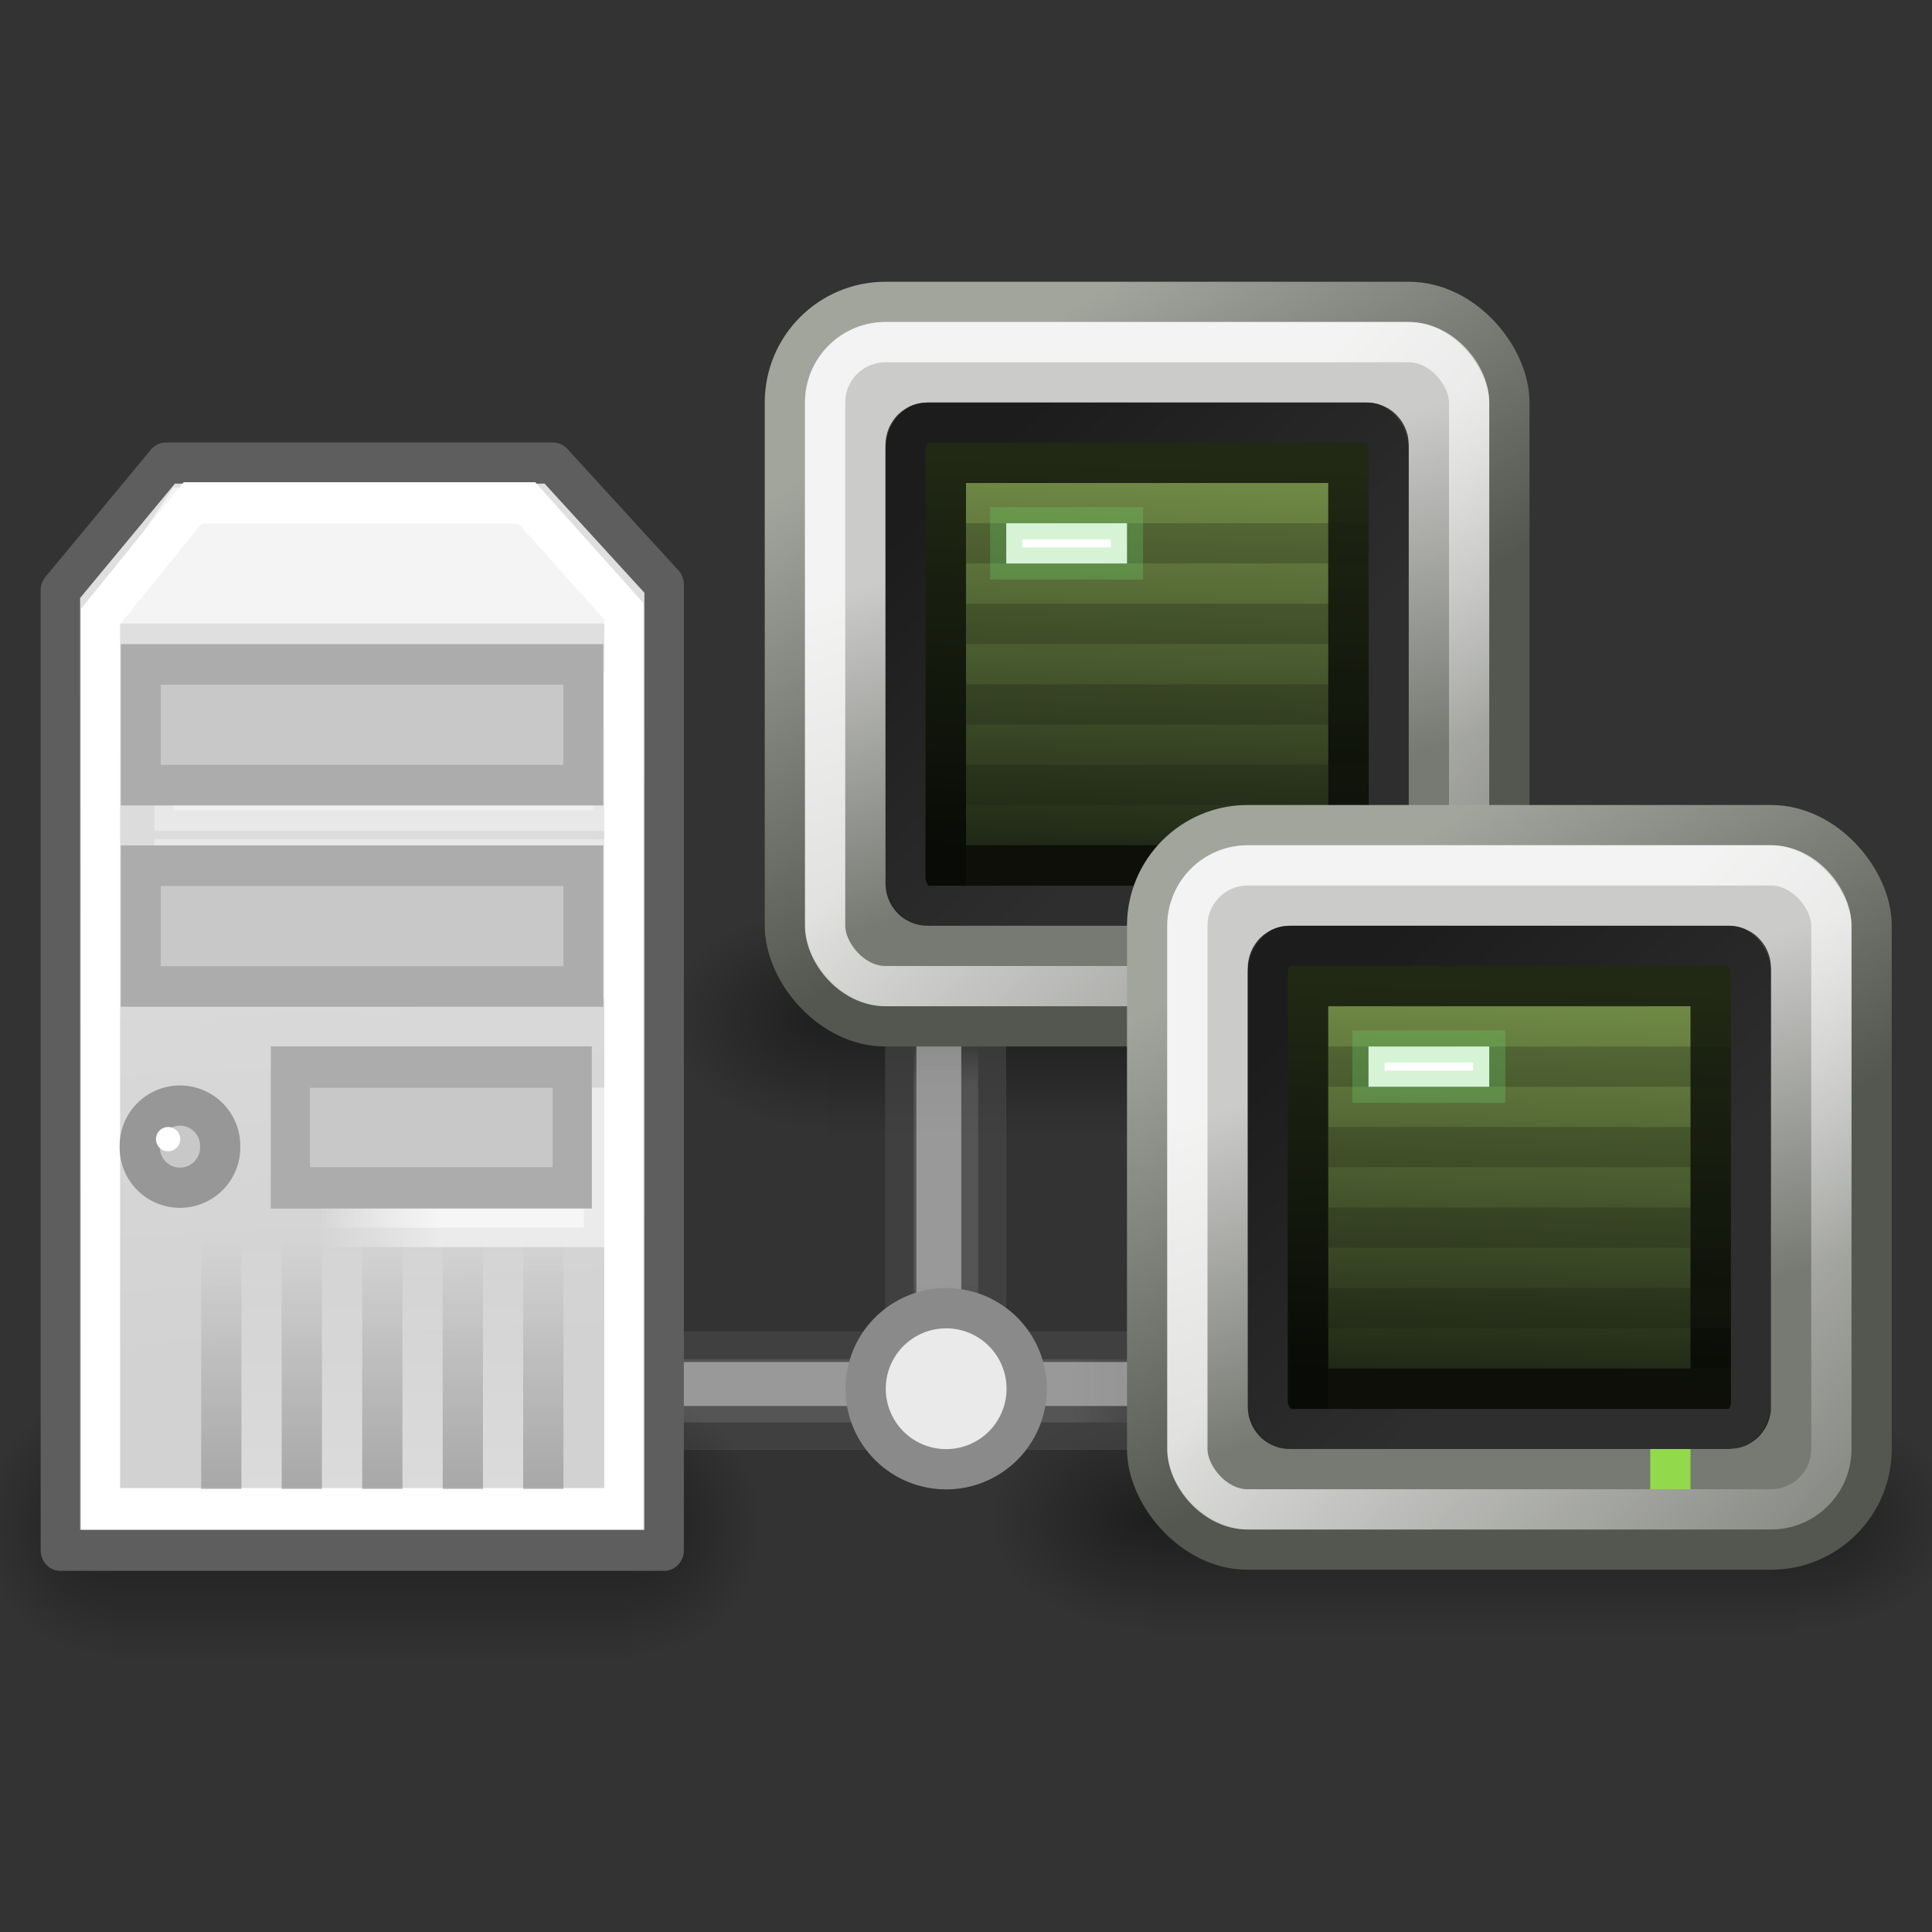 <?xml version="1.0" encoding="UTF-8" standalone="no"?>
<!-- Created with Inkscape (http://www.inkscape.org/) -->

<svg
   xmlns:dc="http://purl.org/dc/elements/1.1/"
   xmlns:cc="http://creativecommons.org/ns#"
   xmlns:rdf="http://www.w3.org/1999/02/22-rdf-syntax-ns#"
   xmlns:svg="http://www.w3.org/2000/svg"
   xmlns="http://www.w3.org/2000/svg"
   xmlns:xlink="http://www.w3.org/1999/xlink"
   xmlns:sodipodi="http://sodipodi.sourceforge.net/DTD/sodipodi-0.dtd"
   xmlns:inkscape="http://www.inkscape.org/namespaces/inkscape"
   sodipodi:docname="IUCV-Terminal-Server.svg"
   inkscape:version="0.48.1 r9760"
   sodipodi:version="0.32"
   id="svg1288"
   height="48px"
   width="48px"
   inkscape:output_extension="org.inkscape.output.svg.inkscape"
   version="1.1">
  <rect width="100%" height="100%" fill="#333333" stroke="none"/>
  <defs
     id="defs3">
    <inkscape:perspective
       sodipodi:type="inkscape:persp3d"
       inkscape:vp_x="0 : 24 : 1"
       inkscape:vp_y="0 : 1000 : 0"
       inkscape:vp_z="48 : 24 : 1"
       inkscape:persp3d-origin="24 : 16 : 1"
       id="perspective230" />
    <radialGradient
       inkscape:collect="always"
       xlink:href="#linearGradient5060"
       id="radialGradient6719"
       gradientUnits="userSpaceOnUse"
       gradientTransform="matrix(-2.774,0,0,1.97,112.762,-872.885)"
       cx="605.714"
       cy="486.648"
       fx="605.714"
       fy="486.648"
       r="117.143" />
    <linearGradient
       inkscape:collect="always"
       id="linearGradient5060">
      <stop
         style="stop-color:black;stop-opacity:1;"
         offset="0"
         id="stop5062" />
      <stop
         style="stop-color:black;stop-opacity:0;"
         offset="1"
         id="stop5064" />
    </linearGradient>
    <radialGradient
       inkscape:collect="always"
       xlink:href="#linearGradient5060"
       id="radialGradient6717"
       gradientUnits="userSpaceOnUse"
       gradientTransform="matrix(2.774,0,0,1.97,-1891.633,-872.885)"
       cx="605.714"
       cy="486.648"
       fx="605.714"
       fy="486.648"
       r="117.143" />
    <linearGradient
       id="linearGradient5048">
      <stop
         style="stop-color:black;stop-opacity:0;"
         offset="0"
         id="stop5050" />
      <stop
         id="stop5056"
         offset="0.5"
         style="stop-color:black;stop-opacity:1;" />
      <stop
         style="stop-color:black;stop-opacity:0;"
         offset="1"
         id="stop5052" />
    </linearGradient>
    <linearGradient
       inkscape:collect="always"
       xlink:href="#linearGradient5048"
       id="linearGradient6715"
       gradientUnits="userSpaceOnUse"
       gradientTransform="matrix(2.774,0,0,1.97,-1892.179,-872.885)"
       x1="302.857"
       y1="366.648"
       x2="302.857"
       y2="609.505" />
    <linearGradient
       id="linearGradient6457"
       inkscape:collect="always">
      <stop
         id="stop6459"
         offset="0"
         style="stop-color:#ffffff;stop-opacity:1;" />
      <stop
         id="stop6461"
         offset="1"
         style="stop-color:#ffffff;stop-opacity:0;" />
    </linearGradient>
    <linearGradient
       id="linearGradient6444">
      <stop
         id="stop6446"
         offset="0"
         style="stop-color:#b8cfe7;stop-opacity:1;" />
      <stop
         id="stop6448"
         offset="1"
         style="stop-color:#729fcf;stop-opacity:1;" />
    </linearGradient>
    <linearGradient
       id="linearGradient6187"
       inkscape:collect="always">
      <stop
         id="stop6189"
         offset="0"
         style="stop-color:#5e5e5e;stop-opacity:1;" />
      <stop
         id="stop6191"
         offset="1"
         style="stop-color:#5e5e5e;stop-opacity:0;" />
    </linearGradient>
    <linearGradient
       id="linearGradient6171"
       inkscape:collect="always">
      <stop
         id="stop6173"
         offset="0"
         style="stop-color:#ffffff;stop-opacity:1;" />
      <stop
         id="stop6175"
         offset="1"
         style="stop-color:#ffffff;stop-opacity:0;" />
    </linearGradient>
    <linearGradient
       id="linearGradient6151">
      <stop
         id="stop6153"
         offset="0"
         style="stop-color:#e0e2e2;stop-opacity:1;" />
      <stop
         id="stop6155"
         offset="1"
         style="stop-color:#bfc2c2;stop-opacity:1;" />
    </linearGradient>
    <linearGradient
       id="linearGradient158">
      <stop
         style="stop-color:#686868;stop-opacity:0;"
         offset="0"
         id="stop159" />
      <stop
         style="stop-color:#686868;stop-opacity:1;"
         offset="0.238"
         id="stop162" />
      <stop
         style="stop-color:#686868;stop-opacity:1;"
         offset="0.781"
         id="stop163" />
      <stop
         style="stop-color:#686868;stop-opacity:0;"
         offset="1"
         id="stop160" />
    </linearGradient>
    <linearGradient
       id="linearGradient272">
      <stop
         style="stop-color:#474747;stop-opacity:0;"
         offset="0"
         id="stop273" />
      <stop
         style="stop-color:#474747;stop-opacity:1;"
         offset="0.1"
         id="stop275" />
      <stop
         style="stop-color:#474747;stop-opacity:1;"
         offset="0.9"
         id="stop276" />
      <stop
         style="stop-color:#474747;stop-opacity:0;"
         offset="1"
         id="stop274" />
    </linearGradient>
    <linearGradient
       id="linearGradient178">
      <stop
         style="stop-color:#ffffff;stop-opacity:0;"
         offset="0"
         id="stop179" />
      <stop
         style="stop-color:#ffffff;stop-opacity:0.707;"
         offset="0.108"
         id="stop180" />
      <stop
         style="stop-color:#ffffff;stop-opacity:0.707;"
         offset="0.921"
         id="stop181" />
      <stop
         style="stop-color:#ffffff;stop-opacity:0;"
         offset="1"
         id="stop182" />
    </linearGradient>
    <linearGradient
       id="linearGradient4543"
       inkscape:collect="always">
      <stop
         id="stop4545"
         offset="0"
         style="stop-color:#000000;stop-opacity:1;" />
      <stop
         id="stop4547"
         offset="1"
         style="stop-color:#000000;stop-opacity:0;" />
    </linearGradient>
    <linearGradient
       id="linearGradient4509">
      <stop
         style="stop-color:#000000;stop-opacity:1;"
         offset="0"
         id="stop4511" />
      <stop
         style="stop-color:#000000;stop-opacity:0;"
         offset="1"
         id="stop4513" />
    </linearGradient>
    <linearGradient
       id="linearGradient4449"
       inkscape:collect="always">
      <stop
         id="stop4451"
         offset="0"
         style="stop-color:#ffffff;stop-opacity:1;" />
      <stop
         id="stop4453"
         offset="1"
         style="stop-color:#ffffff;stop-opacity:0;" />
    </linearGradient>
    <linearGradient
       id="linearGradient4420"
       inkscape:collect="always">
      <stop
         id="stop4422"
         offset="0"
         style="stop-color:#ffffff;stop-opacity:1;" />
      <stop
         id="stop4424"
         offset="1"
         style="stop-color:#ffffff;stop-opacity:0;" />
    </linearGradient>
    <linearGradient
       id="linearGradient4412"
       inkscape:collect="always">
      <stop
         id="stop4414"
         offset="0"
         style="stop-color:#ffffff;stop-opacity:1;" />
      <stop
         id="stop4416"
         offset="1"
         style="stop-color:#ffffff;stop-opacity:0;" />
    </linearGradient>
    <linearGradient
       id="linearGradient4400">
      <stop
         id="stop4402"
         offset="0"
         style="stop-color:#979797;stop-opacity:1;" />
      <stop
         id="stop4404"
         offset="1"
         style="stop-color:#c8c8c8;stop-opacity:1;" />
    </linearGradient>
    <linearGradient
       id="linearGradient4386">
      <stop
         id="stop4388"
         offset="0"
         style="stop-color:#d2d2d2;stop-opacity:1;" />
      <stop
         id="stop4390"
         offset="1"
         style="stop-color:#dfdfdf;stop-opacity:1;" />
    </linearGradient>
    <linearGradient
       gradientTransform="matrix(0.704,0,0,0.704,-7.021,9.46)"
       gradientUnits="userSpaceOnUse"
       y2="10.018"
       x2="23.234"
       y1="34.464"
       x1="24.35"
       id="linearGradient4392"
       xlink:href="#linearGradient4386"
       inkscape:collect="always" />
    <linearGradient
       gradientTransform="matrix(0.658,0,0,0.689,-6.061,9.522)"
       gradientUnits="userSpaceOnUse"
       y2="26.787"
       x2="22.312"
       y1="26.888"
       x1="27.325"
       id="linearGradient4418"
       xlink:href="#linearGradient4412"
       inkscape:collect="always" />
    <linearGradient
       gradientTransform="matrix(0.658,0,0,0.689,-6.061,9.522)"
       gradientUnits="userSpaceOnUse"
       y2="26.787"
       x2="22.312"
       y1="26.888"
       x1="27.325"
       id="linearGradient4426"
       xlink:href="#linearGradient4420"
       inkscape:collect="always" />
    <linearGradient
       gradientTransform="matrix(0.689,0,0,0.689,-4.796,9.522)"
       y2="30.928"
       x2="16.364"
       y1="39.919"
       x1="16.364"
       gradientUnits="userSpaceOnUse"
       id="linearGradient4459"
       xlink:href="#linearGradient4449"
       inkscape:collect="always" />
    <linearGradient
       y2="30.928"
       x2="16.364"
       y1="39.919"
       x1="16.364"
       gradientTransform="matrix(0.689,0,0,0.689,-3.418,9.522)"
       gradientUnits="userSpaceOnUse"
       id="linearGradient4463"
       xlink:href="#linearGradient4449"
       inkscape:collect="always" />
    <linearGradient
       y2="30.928"
       x2="16.364"
       y1="39.919"
       x1="16.364"
       gradientTransform="matrix(0.689,0,0,0.689,-2.041,9.522)"
       gradientUnits="userSpaceOnUse"
       id="linearGradient4467"
       xlink:href="#linearGradient4449"
       inkscape:collect="always" />
    <linearGradient
       y2="30.928"
       x2="16.364"
       y1="39.919"
       x1="16.364"
       gradientTransform="matrix(0.689,0,0,0.689,-0.663,9.522)"
       gradientUnits="userSpaceOnUse"
       id="linearGradient4471"
       xlink:href="#linearGradient4449"
       inkscape:collect="always" />
    <linearGradient
       y2="30.928"
       x2="16.364"
       y1="39.919"
       x1="16.364"
       gradientTransform="matrix(0.689,0,0,0.689,0.714,9.522)"
       gradientUnits="userSpaceOnUse"
       id="linearGradient4475"
       xlink:href="#linearGradient4449"
       inkscape:collect="always" />
    <linearGradient
       y2="30.928"
       x2="16.364"
       y1="39.919"
       x1="16.364"
       gradientTransform="matrix(0.689,0,0,0.689,2.092,9.522)"
       gradientUnits="userSpaceOnUse"
       id="linearGradient4479"
       xlink:href="#linearGradient4449"
       inkscape:collect="always" />
    <linearGradient
       gradientTransform="matrix(0.689,0,0,0.689,-5.547,9.522)"
       y2="30.928"
       x2="16.364"
       y1="39.919"
       x1="16.364"
       gradientUnits="userSpaceOnUse"
       id="linearGradient4495"
       xlink:href="#linearGradient4509"
       inkscape:collect="always" />
    <linearGradient
       y2="30.928"
       x2="16.364"
       y1="39.919"
       x1="16.364"
       gradientTransform="matrix(0.689,0,0,0.689,-4.17,9.522)"
       gradientUnits="userSpaceOnUse"
       id="linearGradient4497"
       xlink:href="#linearGradient4509"
       inkscape:collect="always" />
    <linearGradient
       y2="30.928"
       x2="16.364"
       y1="39.919"
       x1="16.364"
       gradientTransform="matrix(0.689,0,0,0.689,-2.792,9.522)"
       gradientUnits="userSpaceOnUse"
       id="linearGradient4499"
       xlink:href="#linearGradient4509"
       inkscape:collect="always" />
    <linearGradient
       y2="30.928"
       x2="16.364"
       y1="39.919"
       x1="16.364"
       gradientTransform="matrix(0.689,0,0,0.689,-1.414,9.522)"
       gradientUnits="userSpaceOnUse"
       id="linearGradient4501"
       xlink:href="#linearGradient4509"
       inkscape:collect="always" />
    <linearGradient
       y2="30.928"
       x2="16.364"
       y1="39.919"
       x1="16.364"
       gradientTransform="matrix(0.689,0,0,0.689,-3.691970e-2,9.522)"
       gradientUnits="userSpaceOnUse"
       id="linearGradient4503"
       xlink:href="#linearGradient4509"
       inkscape:collect="always" />
    <linearGradient
       y2="30.928"
       x2="16.364"
       y1="39.919"
       x1="16.364"
       gradientTransform="matrix(0.689,0,0,0.689,1.341,9.522)"
       gradientUnits="userSpaceOnUse"
       id="linearGradient4505"
       xlink:href="#linearGradient4509"
       inkscape:collect="always" />
    <radialGradient
       gradientUnits="userSpaceOnUse"
       gradientTransform="matrix(1,0,0,0.394,1.020972e-14,23.442)"
       r="14.344"
       fy="38.707"
       fx="23.537"
       cy="38.707"
       cx="23.537"
       id="radialGradient4549"
       xlink:href="#linearGradient4543"
       inkscape:collect="always" />
    <linearGradient
       y2="117.827"
       x2="15.343"
       y1="117.827"
       x1="1.642"
       gradientTransform="matrix(2.74,0,0,0.365,31.378,-10.353)"
       gradientUnits="userSpaceOnUse"
       id="linearGradient5397"
       xlink:href="#linearGradient158"
       inkscape:collect="always" />
    <linearGradient
       y2="372.578"
       x2="5.086"
       y1="372.578"
       x1="0.612"
       gradientTransform="matrix(8.169,0,0,0.221,31.378,-48.274)"
       gradientUnits="userSpaceOnUse"
       id="linearGradient5399"
       xlink:href="#linearGradient272"
       inkscape:collect="always" />
    <linearGradient
       y2="372.578"
       x2="5.086"
       y1="372.578"
       x1="0.612"
       gradientTransform="matrix(8.169,0,0,0.229,31.378,-46.267)"
       gradientUnits="userSpaceOnUse"
       id="linearGradient5401"
       xlink:href="#linearGradient272"
       inkscape:collect="always" />
    <linearGradient
       y2="117.827"
       x2="15.343"
       y1="117.827"
       x1="1.642"
       gradientTransform="matrix(2.74,0,0,0.148,31.378,14.833)"
       gradientUnits="userSpaceOnUse"
       id="linearGradient5403"
       xlink:href="#linearGradient178"
       inkscape:collect="always" />
    <linearGradient
       y2="31.566"
       x2="37.14"
       y1="10.655"
       x1="25.515"
       gradientUnits="userSpaceOnUse"
       id="linearGradient6210"
       xlink:href="#linearGradient6171"
       inkscape:collect="always" />
    <linearGradient
       y2="28.555"
       x2="38.547"
       y1="28.555"
       x1="32.587"
       gradientUnits="userSpaceOnUse"
       id="linearGradient6212"
       xlink:href="#linearGradient6187"
       inkscape:collect="always" />
    <linearGradient
       y2="31.566"
       x2="37.14"
       y1="10.655"
       x1="25.515"
       gradientUnits="userSpaceOnUse"
       id="linearGradient6240"
       xlink:href="#linearGradient6171"
       inkscape:collect="always" />
    <linearGradient
       y2="28.555"
       x2="38.547"
       y1="28.555"
       x1="32.587"
       gradientUnits="userSpaceOnUse"
       id="linearGradient6242"
       xlink:href="#linearGradient6187"
       inkscape:collect="always" />
    <radialGradient
       r="14.344"
       fy="38.707"
       fx="23.537"
       cy="38.707"
       cx="23.537"
       gradientTransform="matrix(1,0,0,0.394,-7.981466e-15,23.442)"
       gradientUnits="userSpaceOnUse"
       id="radialGradient6246"
       xlink:href="#linearGradient4543"
       inkscape:collect="always" />
    <linearGradient
       y2="117.827"
       x2="15.343"
       y1="117.827"
       x1="1.642"
       gradientTransform="matrix(2.74,0,0,0.365,31.378,-10.353)"
       gradientUnits="userSpaceOnUse"
       id="linearGradient6262"
       xlink:href="#linearGradient158"
       inkscape:collect="always" />
    <linearGradient
       y2="372.578"
       x2="5.086"
       y1="372.578"
       x1="0.612"
       gradientTransform="matrix(8.169,0,0,0.221,31.378,-48.274)"
       gradientUnits="userSpaceOnUse"
       id="linearGradient6264"
       xlink:href="#linearGradient272"
       inkscape:collect="always" />
    <linearGradient
       y2="372.578"
       x2="5.086"
       y1="372.578"
       x1="0.612"
       gradientTransform="matrix(8.169,0,0,0.229,31.378,-46.267)"
       gradientUnits="userSpaceOnUse"
       id="linearGradient6266"
       xlink:href="#linearGradient272"
       inkscape:collect="always" />
    <linearGradient
       y2="117.827"
       x2="15.343"
       y1="117.827"
       x1="1.642"
       gradientTransform="matrix(2.74,0,0,0.148,31.378,14.833)"
       gradientUnits="userSpaceOnUse"
       id="linearGradient6268"
       xlink:href="#linearGradient178"
       inkscape:collect="always" />
    <linearGradient
       gradientTransform="matrix(0.954,0,0,1,1.832,-4.574791e-16)"
       gradientUnits="userSpaceOnUse"
       y2="26.435"
       x2="38.278"
       y1="19.061"
       x1="36.067"
       id="linearGradient6463"
       xlink:href="#linearGradient6457"
       inkscape:collect="always" />
    <linearGradient
       gradientTransform="matrix(0.969,0,0,1,-5.816,-9.899)"
       y2="26.435"
       x2="38.278"
       y1="19.061"
       x1="36.067"
       gradientUnits="userSpaceOnUse"
       id="linearGradient6467"
       xlink:href="#linearGradient6457"
       inkscape:collect="always" />
    <linearGradient
       inkscape:collect="always"
       xlink:href="#linearGradient4386"
       id="linearGradient4059"
       gradientUnits="userSpaceOnUse"
       gradientTransform="matrix(0.704,0,0,0.704,-7.021,9.46)"
       x1="24.35"
       y1="34.464"
       x2="23.234"
       y2="10.018" />
    <linearGradient
       inkscape:collect="always"
       xlink:href="#linearGradient4420"
       id="linearGradient4061"
       gradientUnits="userSpaceOnUse"
       gradientTransform="matrix(0.658,0,0,0.689,-6.061,9.522)"
       x1="27.325"
       y1="26.888"
       x2="22.312"
       y2="26.787" />
    <linearGradient
       inkscape:collect="always"
       xlink:href="#linearGradient4412"
       id="linearGradient4063"
       gradientUnits="userSpaceOnUse"
       gradientTransform="matrix(0.658,0,0,0.689,-6.061,9.522)"
       x1="27.325"
       y1="26.888"
       x2="22.312"
       y2="26.787" />
    <linearGradient
       inkscape:collect="always"
       xlink:href="#linearGradient4449"
       id="linearGradient4065"
       gradientUnits="userSpaceOnUse"
       gradientTransform="matrix(0.689,0,0,0.689,-4.796,9.522)"
       x1="16.364"
       y1="39.919"
       x2="16.364"
       y2="30.928" />
    <linearGradient
       inkscape:collect="always"
       xlink:href="#linearGradient4449"
       id="linearGradient4067"
       gradientUnits="userSpaceOnUse"
       gradientTransform="matrix(0.689,0,0,0.689,-3.418,9.522)"
       x1="16.364"
       y1="39.919"
       x2="16.364"
       y2="30.928" />
    <linearGradient
       inkscape:collect="always"
       xlink:href="#linearGradient4449"
       id="linearGradient4069"
       gradientUnits="userSpaceOnUse"
       gradientTransform="matrix(0.689,0,0,0.689,-2.041,9.522)"
       x1="16.364"
       y1="39.919"
       x2="16.364"
       y2="30.928" />
    <linearGradient
       inkscape:collect="always"
       xlink:href="#linearGradient4449"
       id="linearGradient4071"
       gradientUnits="userSpaceOnUse"
       gradientTransform="matrix(0.689,0,0,0.689,-0.663,9.522)"
       x1="16.364"
       y1="39.919"
       x2="16.364"
       y2="30.928" />
    <linearGradient
       inkscape:collect="always"
       xlink:href="#linearGradient4449"
       id="linearGradient4073"
       gradientUnits="userSpaceOnUse"
       gradientTransform="matrix(0.689,0,0,0.689,0.714,9.522)"
       x1="16.364"
       y1="39.919"
       x2="16.364"
       y2="30.928" />
    <linearGradient
       inkscape:collect="always"
       xlink:href="#linearGradient4449"
       id="linearGradient4075"
       gradientUnits="userSpaceOnUse"
       gradientTransform="matrix(0.689,0,0,0.689,2.092,9.522)"
       x1="16.364"
       y1="39.919"
       x2="16.364"
       y2="30.928" />
    <linearGradient
       inkscape:collect="always"
       xlink:href="#linearGradient4509"
       id="linearGradient4077"
       gradientUnits="userSpaceOnUse"
       gradientTransform="matrix(0.689,0,0,0.689,-5.547,9.522)"
       x1="16.364"
       y1="39.919"
       x2="16.364"
       y2="30.928" />
    <linearGradient
       inkscape:collect="always"
       xlink:href="#linearGradient4509"
       id="linearGradient4079"
       gradientUnits="userSpaceOnUse"
       gradientTransform="matrix(0.689,0,0,0.689,-4.17,9.522)"
       x1="16.364"
       y1="39.919"
       x2="16.364"
       y2="30.928" />
    <linearGradient
       inkscape:collect="always"
       xlink:href="#linearGradient4509"
       id="linearGradient4081"
       gradientUnits="userSpaceOnUse"
       gradientTransform="matrix(0.689,0,0,0.689,-2.792,9.522)"
       x1="16.364"
       y1="39.919"
       x2="16.364"
       y2="30.928" />
    <linearGradient
       inkscape:collect="always"
       xlink:href="#linearGradient4509"
       id="linearGradient4083"
       gradientUnits="userSpaceOnUse"
       gradientTransform="matrix(0.689,0,0,0.689,-1.414,9.522)"
       x1="16.364"
       y1="39.919"
       x2="16.364"
       y2="30.928" />
    <linearGradient
       inkscape:collect="always"
       xlink:href="#linearGradient4509"
       id="linearGradient4085"
       gradientUnits="userSpaceOnUse"
       gradientTransform="matrix(0.689,0,0,0.689,-3.69197e-2,9.522)"
       x1="16.364"
       y1="39.919"
       x2="16.364"
       y2="30.928" />
    <linearGradient
       inkscape:collect="always"
       xlink:href="#linearGradient4509"
       id="linearGradient4087"
       gradientUnits="userSpaceOnUse"
       gradientTransform="matrix(0.689,0,0,0.689,1.341,9.522)"
       x1="16.364"
       y1="39.919"
       x2="16.364"
       y2="30.928" />
    <linearGradient
       inkscape:collect="always"
       xlink:href="#linearGradient4509"
       id="linearGradient4127"
       gradientUnits="userSpaceOnUse"
       gradientTransform="matrix(0.689,0,0,0.689,1.341,9.522)"
       x1="16.364"
       y1="39.919"
       x2="16.364"
       y2="30.928" />
    <linearGradient
       inkscape:collect="always"
       xlink:href="#linearGradient4509"
       id="linearGradient4129"
       gradientUnits="userSpaceOnUse"
       gradientTransform="matrix(0.689,0,0,0.689,-3.69197e-2,9.522)"
       x1="16.364"
       y1="39.919"
       x2="16.364"
       y2="30.928" />
    <linearGradient
       inkscape:collect="always"
       xlink:href="#linearGradient4509"
       id="linearGradient4131"
       gradientUnits="userSpaceOnUse"
       gradientTransform="matrix(0.689,0,0,0.689,-1.414,9.522)"
       x1="16.364"
       y1="39.919"
       x2="16.364"
       y2="30.928" />
    <linearGradient
       inkscape:collect="always"
       xlink:href="#linearGradient4509"
       id="linearGradient4133"
       gradientUnits="userSpaceOnUse"
       gradientTransform="matrix(0.689,0,0,0.689,-2.792,9.522)"
       x1="16.364"
       y1="39.919"
       x2="16.364"
       y2="30.928" />
    <linearGradient
       inkscape:collect="always"
       xlink:href="#linearGradient4509"
       id="linearGradient4135"
       gradientUnits="userSpaceOnUse"
       gradientTransform="matrix(0.689,0,0,0.689,-4.17,9.522)"
       x1="16.364"
       y1="39.919"
       x2="16.364"
       y2="30.928" />
    <linearGradient
       inkscape:collect="always"
       xlink:href="#linearGradient4509"
       id="linearGradient4137"
       gradientUnits="userSpaceOnUse"
       gradientTransform="matrix(0.689,0,0,0.689,-5.547,9.522)"
       x1="16.364"
       y1="39.919"
       x2="16.364"
       y2="30.928" />
    <linearGradient
       inkscape:collect="always"
       xlink:href="#linearGradient4449"
       id="linearGradient4139"
       gradientUnits="userSpaceOnUse"
       gradientTransform="matrix(0.689,0,0,0.689,2.092,9.522)"
       x1="16.364"
       y1="39.919"
       x2="16.364"
       y2="30.928" />
    <linearGradient
       inkscape:collect="always"
       xlink:href="#linearGradient4449"
       id="linearGradient4141"
       gradientUnits="userSpaceOnUse"
       gradientTransform="matrix(0.689,0,0,0.689,0.714,9.522)"
       x1="16.364"
       y1="39.919"
       x2="16.364"
       y2="30.928" />
    <linearGradient
       inkscape:collect="always"
       xlink:href="#linearGradient4449"
       id="linearGradient4143"
       gradientUnits="userSpaceOnUse"
       gradientTransform="matrix(0.689,0,0,0.689,-0.663,9.522)"
       x1="16.364"
       y1="39.919"
       x2="16.364"
       y2="30.928" />
    <linearGradient
       inkscape:collect="always"
       xlink:href="#linearGradient4449"
       id="linearGradient4145"
       gradientUnits="userSpaceOnUse"
       gradientTransform="matrix(0.689,0,0,0.689,-2.041,9.522)"
       x1="16.364"
       y1="39.919"
       x2="16.364"
       y2="30.928" />
    <linearGradient
       inkscape:collect="always"
       xlink:href="#linearGradient4449"
       id="linearGradient4147"
       gradientUnits="userSpaceOnUse"
       gradientTransform="matrix(0.689,0,0,0.689,-3.418,9.522)"
       x1="16.364"
       y1="39.919"
       x2="16.364"
       y2="30.928" />
    <linearGradient
       inkscape:collect="always"
       xlink:href="#linearGradient4449"
       id="linearGradient4149"
       gradientUnits="userSpaceOnUse"
       gradientTransform="matrix(0.689,0,0,0.689,-4.796,9.522)"
       x1="16.364"
       y1="39.919"
       x2="16.364"
       y2="30.928" />
    <linearGradient
       inkscape:collect="always"
       xlink:href="#linearGradient4420"
       id="linearGradient4151"
       gradientUnits="userSpaceOnUse"
       gradientTransform="matrix(0.658,0,0,0.689,-6.061,9.522)"
       x1="27.325"
       y1="26.888"
       x2="22.312"
       y2="26.787" />
    <linearGradient
       inkscape:collect="always"
       xlink:href="#linearGradient4412"
       id="linearGradient4153"
       gradientUnits="userSpaceOnUse"
       gradientTransform="matrix(0.658,0,0,0.689,-6.061,9.522)"
       x1="27.325"
       y1="26.888"
       x2="22.312"
       y2="26.787" />
    <linearGradient
       inkscape:collect="always"
       xlink:href="#linearGradient4386"
       id="linearGradient4155"
       gradientUnits="userSpaceOnUse"
       gradientTransform="matrix(0.704,0,0,0.704,-7.021,9.46)"
       x1="24.35"
       y1="34.464"
       x2="23.234"
       y2="10.018" />
    <linearGradient
       inkscape:collect="always"
       xlink:href="#linearGradient6171"
       id="linearGradient4192"
       gradientUnits="userSpaceOnUse"
       x1="25.515"
       y1="10.655"
       x2="37.14"
       y2="31.566" />
    <linearGradient
       inkscape:collect="always"
       xlink:href="#linearGradient6187"
       id="linearGradient4194"
       gradientUnits="userSpaceOnUse"
       x1="32.587"
       y1="28.555"
       x2="38.547"
       y2="28.555" />
    <linearGradient
       inkscape:collect="always"
       xlink:href="#linearGradient6187"
       id="linearGradient4212"
       gradientUnits="userSpaceOnUse"
       x1="32.587"
       y1="28.555"
       x2="38.547"
       y2="28.555" />
    <radialGradient
       inkscape:collect="always"
       xlink:href="#linearGradient4543"
       id="radialGradient4272"
       gradientUnits="userSpaceOnUse"
       gradientTransform="matrix(1,0,0,0.394,5.342954e-16,23.442)"
       cx="23.537"
       cy="38.707"
       fx="23.537"
       fy="38.707"
       r="14.344" />
    <linearGradient
       inkscape:collect="always"
       xlink:href="#linearGradient6171"
       id="linearGradient4274"
       gradientUnits="userSpaceOnUse"
       x1="25.515"
       y1="10.655"
       x2="37.14"
       y2="31.566" />
    <linearGradient
       inkscape:collect="always"
       xlink:href="#linearGradient6187"
       id="linearGradient4276"
       gradientUnits="userSpaceOnUse"
       x1="32.587"
       y1="28.555"
       x2="38.547"
       y2="28.555" />
    <linearGradient
       inkscape:collect="always"
       xlink:href="#linearGradient6457"
       id="linearGradient4278"
       gradientUnits="userSpaceOnUse"
       gradientTransform="matrix(0.954,0,0,1,1.832,-4.556902e-16)"
       x1="36.067"
       y1="19.061"
       x2="38.278"
       y2="26.435" />
    <radialGradient
       inkscape:collect="always"
       xlink:href="#linearGradient4543"
       id="radialGradient4296"
       gradientUnits="userSpaceOnUse"
       gradientTransform="matrix(1,0,0,0.394,6.522566e-16,23.442)"
       cx="23.537"
       cy="38.707"
       fx="23.537"
       fy="38.707"
       r="14.344" />
    <linearGradient
       inkscape:collect="always"
       xlink:href="#linearGradient6171"
       id="linearGradient4298"
       gradientUnits="userSpaceOnUse"
       x1="25.515"
       y1="10.655"
       x2="37.14"
       y2="31.566" />
    <linearGradient
       inkscape:collect="always"
       xlink:href="#linearGradient6187"
       id="linearGradient4300"
       gradientUnits="userSpaceOnUse"
       x1="32.587"
       y1="28.555"
       x2="38.547"
       y2="28.555" />
    <linearGradient
       inkscape:collect="always"
       xlink:href="#linearGradient6457"
       id="linearGradient4302"
       gradientUnits="userSpaceOnUse"
       gradientTransform="matrix(0.954,0,0,1,1.832,-8.921358e-16)"
       x1="36.067"
       y1="19.061"
       x2="38.278"
       y2="26.435" />
    <radialGradient
       inkscape:collect="always"
       xlink:href="#linearGradient4543"
       id="radialGradient4318"
       gradientUnits="userSpaceOnUse"
       gradientTransform="matrix(1,0,0,0.394,-1.179606e-16,23.442)"
       cx="23.537"
       cy="38.707"
       fx="23.537"
       fy="38.707"
       r="14.344" />
    <linearGradient
       inkscape:collect="always"
       xlink:href="#linearGradient4509"
       id="linearGradient4351"
       gradientUnits="userSpaceOnUse"
       gradientTransform="matrix(0.689,0,0,0.689,-4.17,9.522)"
       x1="16.364"
       y1="39.919"
       x2="16.364"
       y2="30.928" />
    <linearGradient
       inkscape:collect="always"
       xlink:href="#linearGradient4509"
       id="linearGradient4355"
       gradientUnits="userSpaceOnUse"
       gradientTransform="matrix(0.689,0,0,0.689,-4.17,9.522)"
       x1="16.364"
       y1="39.919"
       x2="16.364"
       y2="30.928" />
    <linearGradient
       inkscape:collect="always"
       xlink:href="#linearGradient4449"
       id="linearGradient4359"
       gradientUnits="userSpaceOnUse"
       gradientTransform="matrix(0.689,0,0,0.689,-4.796,9.522)"
       x1="16.364"
       y1="39.919"
       x2="16.364"
       y2="30.928" />
    <linearGradient
       inkscape:collect="always"
       xlink:href="#linearGradient4449"
       id="linearGradient4363"
       gradientUnits="userSpaceOnUse"
       gradientTransform="matrix(0.689,0,0,0.689,-4.796,9.522)"
       x1="16.364"
       y1="39.919"
       x2="16.364"
       y2="30.928" />
    <linearGradient
       inkscape:collect="always"
       xlink:href="#linearGradient4449"
       id="linearGradient4367"
       gradientUnits="userSpaceOnUse"
       gradientTransform="matrix(0.689,0,0,0.689,-4.796,9.522)"
       x1="16.364"
       y1="39.919"
       x2="16.364"
       y2="30.928" />
    <linearGradient
       inkscape:collect="always"
       xlink:href="#linearGradient4509"
       id="linearGradient4371"
       gradientUnits="userSpaceOnUse"
       gradientTransform="matrix(0.689,0,0,0.689,-4.17,9.522)"
       x1="16.364"
       y1="39.919"
       x2="16.364"
       y2="30.928" />
    <linearGradient
       inkscape:collect="always"
       xlink:href="#linearGradient4509"
       id="linearGradient4375"
       gradientUnits="userSpaceOnUse"
       gradientTransform="matrix(0.689,0,0,0.689,-4.17,9.522)"
       x1="16.364"
       y1="39.919"
       x2="16.364"
       y2="30.928" />
    <linearGradient
       inkscape:collect="always"
       xlink:href="#linearGradient4509"
       id="linearGradient4379"
       gradientUnits="userSpaceOnUse"
       gradientTransform="matrix(0.689,0,0,0.689,-4.17,9.522)"
       x1="16.364"
       y1="39.919"
       x2="16.364"
       y2="30.928" />
    <linearGradient
       inkscape:collect="always"
       xlink:href="#linearGradient4509"
       id="linearGradient4383"
       gradientUnits="userSpaceOnUse"
       gradientTransform="matrix(0.689,0,0,0.689,-5.547,9.522)"
       x1="16.364"
       y1="39.919"
       x2="16.364"
       y2="30.928" />
    <linearGradient
       inkscape:collect="always"
       xlink:href="#linearGradient5048"
       id="linearGradient17044"
       gradientUnits="userSpaceOnUse"
       gradientTransform="matrix(2.774,0,0,1.97,-1892.179,-872.885)"
       x1="302.857"
       y1="366.648"
       x2="302.857"
       y2="609.505" />
    <radialGradient
       inkscape:collect="always"
       xlink:href="#linearGradient5060"
       id="radialGradient17046"
       gradientUnits="userSpaceOnUse"
       gradientTransform="matrix(2.774,0,0,1.97,-1891.633,-872.885)"
       cx="605.714"
       cy="486.648"
       fx="605.714"
       fy="486.648"
       r="117.143" />
    <radialGradient
       inkscape:collect="always"
       xlink:href="#linearGradient5060"
       id="radialGradient17048"
       gradientUnits="userSpaceOnUse"
       gradientTransform="matrix(-2.774,0,0,1.97,112.762,-872.885)"
       cx="605.714"
       cy="486.648"
       fx="605.714"
       fy="486.648"
       r="117.143" />
    <linearGradient
       inkscape:collect="always"
       xlink:href="#linearGradient5048"
       id="linearGradient17058"
       gradientUnits="userSpaceOnUse"
       gradientTransform="matrix(2.774,0,0,1.97,-1892.179,-872.885)"
       x1="302.857"
       y1="366.648"
       x2="302.857"
       y2="609.505" />
    <radialGradient
       inkscape:collect="always"
       xlink:href="#linearGradient5060"
       id="radialGradient17060"
       gradientUnits="userSpaceOnUse"
       gradientTransform="matrix(2.774,0,0,1.97,-1891.633,-872.885)"
       cx="605.714"
       cy="486.648"
       fx="605.714"
       fy="486.648"
       r="117.143" />
    <radialGradient
       inkscape:collect="always"
       xlink:href="#linearGradient5060"
       id="radialGradient17062"
       gradientUnits="userSpaceOnUse"
       gradientTransform="matrix(-2.774,0,0,1.97,112.762,-872.885)"
       cx="605.714"
       cy="486.648"
       fx="605.714"
       fy="486.648"
       r="117.143" />
    <linearGradient
       inkscape:collect="always"
       xlink:href="#linearGradient2206"
       id="linearGradient3907"
       gradientUnits="userSpaceOnUse"
       gradientTransform="matrix(0.383,0,0,0.44,50.308,22.946)"
       x1="29.87"
       y1="32.286"
       x2="24.842"
       y2="14.158" />
    <linearGradient
       id="linearGradient2206">
      <stop
         style="stop-color:#777973;stop-opacity:1;"
         offset="0"
         id="stop2208" />
      <stop
         style="stop-color:#cbccca;stop-opacity:1;"
         offset="1"
         id="stop2210" />
    </linearGradient>
    <linearGradient
       inkscape:collect="always"
       xlink:href="#linearGradient5176"
       id="linearGradient3909"
       gradientUnits="userSpaceOnUse"
       gradientTransform="matrix(0.383,0,0,0.44,50.308,22.946)"
       x1="8.653"
       y1="9.587"
       x2="21.305"
       y2="32.498" />
    <linearGradient
       id="linearGradient5176">
      <stop
         id="stop5178"
         offset="0"
         style="stop-color:#a2a59c;stop-opacity:1;" />
      <stop
         id="stop5180"
         offset="1"
         style="stop-color:#535750;stop-opacity:1;" />
    </linearGradient>
    <linearGradient
       inkscape:collect="always"
       xlink:href="#linearGradient2238"
       id="linearGradient3913"
       gradientUnits="userSpaceOnUse"
       gradientTransform="matrix(0.355,0,0,0.41,50.974,24.075)"
       x1="20.339"
       y1="19.637"
       x2="48.845"
       y2="49.731" />
    <linearGradient
       inkscape:collect="always"
       id="linearGradient2238">
      <stop
         style="stop-color:#ffffff;stop-opacity:1;"
         offset="0"
         id="stop2240" />
      <stop
         style="stop-color:#ffffff;stop-opacity:0;"
         offset="1"
         id="stop2242" />
    </linearGradient>
    <linearGradient
       inkscape:collect="always"
       xlink:href="#linearGradient2198"
       id="linearGradient3919"
       gradientUnits="userSpaceOnUse"
       gradientTransform="matrix(0.308,0,0,0.399,52.121,24.508)"
       x1="23.119"
       y1="9.583"
       x2="22.441"
       y2="34.226" />
    <linearGradient
       id="linearGradient2198">
      <stop
         style="stop-color:#748f48;stop-opacity:1;"
         offset="0"
         id="stop2200" />
      <stop
         style="stop-color:#1f2816;stop-opacity:1;"
         offset="1"
         id="stop2202" />
    </linearGradient>
    <linearGradient
       inkscape:collect="always"
       xlink:href="#linearGradient4254"
       id="linearGradient3921"
       gradientUnits="userSpaceOnUse"
       gradientTransform="matrix(0.323,0,0,0.409,51.752,24.431)"
       x1="11.048"
       y1="9.146"
       x2="26.178"
       y2="30.343" />
    <linearGradient
       id="linearGradient4254">
      <stop
         style="stop-color:#616161;stop-opacity:1;"
         offset="0"
         id="stop4256" />
      <stop
         style="stop-color:#a0a0a0;stop-opacity:1;"
         offset="1"
         id="stop4258" />
    </linearGradient>
    <linearGradient
       inkscape:collect="always"
       xlink:href="#linearGradient2206-6"
       id="linearGradient3907-0"
       gradientUnits="userSpaceOnUse"
       gradientTransform="matrix(0.383,0,0,0.44,50.308,22.946)"
       x1="29.87"
       y1="32.286"
       x2="24.842"
       y2="14.158" />
    <linearGradient
       id="linearGradient2206-6">
      <stop
         style="stop-color:#777973;stop-opacity:1;"
         offset="0"
         id="stop2208-1" />
      <stop
         style="stop-color:#cbccca;stop-opacity:1;"
         offset="1"
         id="stop2210-5" />
    </linearGradient>
    <linearGradient
       inkscape:collect="always"
       xlink:href="#linearGradient5176-4"
       id="linearGradient3909-9"
       gradientUnits="userSpaceOnUse"
       gradientTransform="matrix(0.383,0,0,0.44,50.308,22.946)"
       x1="8.653"
       y1="9.587"
       x2="21.305"
       y2="32.498" />
    <linearGradient
       id="linearGradient5176-4">
      <stop
         id="stop5178-9"
         offset="0"
         style="stop-color:#a2a59c;stop-opacity:1;" />
      <stop
         id="stop5180-0"
         offset="1"
         style="stop-color:#535750;stop-opacity:1;" />
    </linearGradient>
    <linearGradient
       inkscape:collect="always"
       xlink:href="#linearGradient2238-1"
       id="linearGradient3913-9"
       gradientUnits="userSpaceOnUse"
       gradientTransform="matrix(0.355,0,0,0.41,50.974,24.075)"
       x1="20.339"
       y1="19.637"
       x2="48.845"
       y2="49.731" />
    <linearGradient
       inkscape:collect="always"
       id="linearGradient2238-1">
      <stop
         style="stop-color:#ffffff;stop-opacity:1;"
         offset="0"
         id="stop2240-7" />
      <stop
         style="stop-color:#ffffff;stop-opacity:0;"
         offset="1"
         id="stop2242-7" />
    </linearGradient>
    <linearGradient
       inkscape:collect="always"
       xlink:href="#linearGradient2198-1"
       id="linearGradient3919-1"
       gradientUnits="userSpaceOnUse"
       gradientTransform="matrix(0.308,0,0,0.399,52.121,24.508)"
       x1="23.119"
       y1="9.583"
       x2="22.441"
       y2="34.226" />
    <linearGradient
       id="linearGradient2198-1">
      <stop
         style="stop-color:#748f48;stop-opacity:1;"
         offset="0"
         id="stop2200-5" />
      <stop
         style="stop-color:#1f2816;stop-opacity:1;"
         offset="1"
         id="stop2202-9" />
    </linearGradient>
    <linearGradient
       inkscape:collect="always"
       xlink:href="#linearGradient4254-7"
       id="linearGradient3921-7"
       gradientUnits="userSpaceOnUse"
       gradientTransform="matrix(0.323,0,0,0.409,51.752,24.431)"
       x1="11.048"
       y1="9.146"
       x2="26.178"
       y2="30.343" />
    <linearGradient
       id="linearGradient4254-7">
      <stop
         style="stop-color:#616161;stop-opacity:1;"
         offset="0"
         id="stop4256-6" />
      <stop
         style="stop-color:#a0a0a0;stop-opacity:1;"
         offset="1"
         id="stop4258-7" />
    </linearGradient>
    <radialGradient
       gradientUnits="userSpaceOnUse"
       gradientTransform="matrix(1,0,0,0.651,0,9.456)"
       r="23.555"
       fy="27.096"
       fx="23.202"
       cy="27.096"
       cx="23.202"
       id="radialGradient4270"
       xlink:href="#linearGradient4264"
       inkscape:collect="always" />
    <linearGradient
       id="linearGradient4264"
       inkscape:collect="always">
      <stop
         id="stop4266"
         offset="0"
         style="stop-color:#000000;stop-opacity:1;" />
      <stop
         id="stop4268"
         offset="1"
         style="stop-color:#000000;stop-opacity:0;" />
    </linearGradient>
    <linearGradient
       gradientUnits="userSpaceOnUse"
       y2="40.944"
       x2="36.183"
       y1="28.481"
       x1="7.605"
       id="linearGradient4234"
       xlink:href="#linearGradient4228-1"
       inkscape:collect="always"
       gradientTransform="translate(0,4)" />
    <linearGradient
       id="linearGradient4228-1">
      <stop
         id="stop4230"
         offset="0"
         style="stop-color:#bbbbbb;stop-opacity:1;" />
      <stop
         id="stop4232"
         offset="1"
         style="stop-color:#9f9f9f;stop-opacity:1;" />
    </linearGradient>
    <radialGradient
       gradientUnits="userSpaceOnUse"
       gradientTransform="matrix(1.286,0.782,-0.711,1.17,-2.354,-0.877)"
       r="20.936"
       fy="2.959"
       fx="15.571"
       cy="2.959"
       cx="15.571"
       id="radialGradient4250"
       xlink:href="#linearGradient4244"
       inkscape:collect="always" />
    <linearGradient
       id="linearGradient4244">
      <stop
         id="stop4246"
         offset="0"
         style="stop-color:#e4e4e4;stop-opacity:1;" />
      <stop
         id="stop4248"
         offset="1"
         style="stop-color:#d3d3d3;stop-opacity:1;" />
    </linearGradient>
    <linearGradient
       gradientTransform="translate(0.795,2.674)"
       y2="35.281"
       x2="24.688"
       y1="35.281"
       x1="7.062"
       gradientUnits="userSpaceOnUse"
       id="linearGradient4209"
       xlink:href="#linearGradient4184"
       inkscape:collect="always" />
    <linearGradient
       id="linearGradient4184">
      <stop
         id="stop4186"
         offset="0"
         style="stop-color:#838383;stop-opacity:1;" />
      <stop
         id="stop4188"
         offset="1"
         style="stop-color:#bbbbbb;stop-opacity:0;" />
    </linearGradient>
    <linearGradient
       gradientUnits="userSpaceOnUse"
       y2="33.759"
       x2="12.222"
       y1="37.206"
       x1="12.277"
       id="linearGradient4242"
       xlink:href="#linearGradient4236"
       inkscape:collect="always"
       gradientTransform="translate(0,4)" />
    <linearGradient
       id="linearGradient4236"
       inkscape:collect="always">
      <stop
         id="stop4238"
         offset="0"
         style="stop-color:#eeeeee;stop-opacity:1;" />
      <stop
         id="stop4240"
         offset="1"
         style="stop-color:#eeeeee;stop-opacity:0;" />
    </linearGradient>
    <linearGradient
       gradientUnits="userSpaceOnUse"
       y2="26.357"
       x2="23.688"
       y1="11.319"
       x1="23.688"
       id="linearGradient4272"
       xlink:href="#linearGradient4274-7"
       inkscape:collect="always"
       gradientTransform="translate(0,4)" />
    <linearGradient
       id="linearGradient4274-7">
      <stop
         style="stop-color:#ffffff;stop-opacity:0.255;"
         offset="0"
         id="stop4276" />
      <stop
         style="stop-color:#ffffff;stop-opacity:1;"
         offset="1"
         id="stop4278" />
    </linearGradient>
    <linearGradient
       gradientUnits="userSpaceOnUse"
       y2="47.621"
       x2="44.096"
       y1="4.433"
       x1="12.378"
       id="linearGradient4260"
       xlink:href="#linearGradient4254-8"
       inkscape:collect="always"
       gradientTransform="translate(0,4)" />
    <linearGradient
       id="linearGradient4254-8"
       inkscape:collect="always">
      <stop
         id="stop4256-5"
         offset="0"
         style="stop-color:#ffffff;stop-opacity:1;" />
      <stop
         id="stop4258-74"
         offset="1"
         style="stop-color:#ffffff;stop-opacity:0;" />
    </linearGradient>
    <radialGradient
       inkscape:collect="always"
       xlink:href="#linearGradient25400"
       id="radialGradient3602"
       gradientUnits="userSpaceOnUse"
       gradientTransform="matrix(1,0,0,0.344,0,17.026)"
       cx="34.062"
       cy="25.938"
       fx="34.062"
       fy="25.938"
       r="12.188" />
    <linearGradient
       inkscape:collect="always"
       id="linearGradient25400">
      <stop
         style="stop-color:#000000;stop-opacity:1;"
         offset="0"
         id="stop25402" />
      <stop
         style="stop-color:#000000;stop-opacity:0;"
         offset="1"
         id="stop25404" />
    </linearGradient>
    <linearGradient
       inkscape:collect="always"
       xlink:href="#linearGradient2555"
       id="linearGradient2553"
       x1="33.431"
       y1="31.965"
       x2="21.748"
       y2="11.781"
       gradientUnits="userSpaceOnUse" />
    <linearGradient
       id="linearGradient2555">
      <stop
         id="stop2557"
         offset="0"
         style="stop-color:#ffffff;stop-opacity:1;" />
      <stop
         style="stop-color:#e6e6e6;stop-opacity:1;"
         offset="0.5"
         id="stop2561" />
      <stop
         id="stop2563"
         offset="0.75"
         style="stop-color:#ffffff;stop-opacity:1;" />
      <stop
         style="stop-color:#e1e1e1;stop-opacity:1;"
         offset="0.842"
         id="stop2565" />
      <stop
         id="stop2559"
         offset="1"
         style="stop-color:#ffffff;stop-opacity:1;" />
    </linearGradient>
    <linearGradient
       y2="11.781"
       x2="21.748"
       y1="31.965"
       x1="33.431"
       gradientUnits="userSpaceOnUse"
       id="linearGradient3288"
       xlink:href="#linearGradient2555"
       inkscape:collect="always" />
    <linearGradient
       inkscape:collect="always"
       xlink:href="#linearGradient2206"
       id="linearGradient3485"
       gradientUnits="userSpaceOnUse"
       gradientTransform="matrix(0.383,0,0,0.44,50.308,22.946)"
       x1="29.87"
       y1="32.286"
       x2="24.842"
       y2="14.158" />
    <linearGradient
       inkscape:collect="always"
       xlink:href="#linearGradient5176"
       id="linearGradient3487"
       gradientUnits="userSpaceOnUse"
       gradientTransform="matrix(0.383,0,0,0.44,50.308,22.946)"
       x1="8.653"
       y1="9.587"
       x2="21.305"
       y2="32.498" />
    <linearGradient
       inkscape:collect="always"
       xlink:href="#linearGradient2238"
       id="linearGradient3489"
       gradientUnits="userSpaceOnUse"
       gradientTransform="matrix(0.355,0,0,0.41,50.974,24.075)"
       x1="20.339"
       y1="19.637"
       x2="48.845"
       y2="49.731" />
    <linearGradient
       inkscape:collect="always"
       xlink:href="#linearGradient2198"
       id="linearGradient3491"
       gradientUnits="userSpaceOnUse"
       gradientTransform="matrix(0.308,0,0,0.399,52.121,24.508)"
       x1="23.119"
       y1="9.583"
       x2="22.441"
       y2="34.226" />
    <linearGradient
       inkscape:collect="always"
       xlink:href="#linearGradient4254"
       id="linearGradient3493"
       gradientUnits="userSpaceOnUse"
       gradientTransform="matrix(0.323,0,0,0.409,51.752,24.431)"
       x1="11.048"
       y1="9.146"
       x2="26.178"
       y2="30.343" />
  </defs>
  <sodipodi:namedview
     fill="#204a87"
     inkscape:showpageshadow="false"
     showborder="true"
     inkscape:window-y="26"
     inkscape:window-x="-8"
     inkscape:window-height="1027"
     inkscape:window-width="1920"
     inkscape:document-units="px"
     inkscape:grid-bbox="true"
     showgrid="true"
     inkscape:current-layer="layer1"
     inkscape:cy="23.768734"
     inkscape:cx="32.68778"
     inkscape:zoom="16"
     inkscape:pageshadow="2"
     inkscape:pageopacity="0.0"
     borderopacity="0.816"
     bordercolor="#666666"
     pagecolor="#ffffff"
     id="base"
     inkscape:window-maximized="1">
    <inkscape:grid
       id="GridFromPre046Settings"
       type="xygrid"
       originx="0px"
       originy="0px"
       spacingx="1px"
       spacingy="1px"
       color="#0000ff"
       empcolor="#0000ff"
       opacity="0.2"
       empopacity="0.4"
       empspacing="4" />
  </sodipodi:namedview>
  <g
     inkscape:groupmode="layer"
     inkscape:label="Layer 1"
     id="layer1">
    <g
       style="display:inline"
       transform="matrix(0.012,0,0,0.012,47.318,36.722)"
       id="g6707">
      <rect
         style="opacity:0.402;color:#000000;fill:url(#linearGradient6715);fill-opacity:1;fill-rule:nonzero;stroke:none;stroke-width:1;marker:none;visibility:visible;display:inline;overflow:visible"
         id="rect6709"
         width="1339.633"
         height="478.357"
         x="-1559.252"
         y="-150.697" />
      <path
         style="opacity:0.402;color:#000000;fill:url(#radialGradient6717);fill-opacity:1;fill-rule:nonzero;stroke:none;stroke-width:1;marker:none;visibility:visible;display:inline;overflow:visible"
         d="m -219.619,-150.68 c 0,0 0,478.331 0,478.331 142.874,0.9 345.4,-107.17 345.4,-239.196 0,-132.027 -159.437,-239.135 -345.4,-239.135 z"
         id="path6711"
         sodipodi:nodetypes="cccc"
         inkscape:connector-curvature="0" />
      <path
         sodipodi:nodetypes="cccc"
         id="path6713"
         d="m -1559.252,-150.68 c 0,0 0,478.331 0,478.331 -142.874,0.9 -345.4,-107.17 -345.4,-239.196 0,-132.027 159.437,-239.135 345.4,-239.135 z"
         style="opacity:0.402;color:#000000;fill:url(#radialGradient6719);fill-opacity:1;fill-rule:nonzero;stroke:none;stroke-width:1;marker:none;visibility:visible;display:inline;overflow:visible"
         inkscape:connector-curvature="0" />
    </g>
    <g
       id="g17036"
       transform="matrix(0.012,0,0,0.012,39.313,24.286)"
       style="display:inline">
      <rect
         y="-150.697"
         x="-1559.252"
         height="478.357"
         width="1339.633"
         id="rect17038"
         style="opacity:0.402;color:#000000;fill:url(#linearGradient17044);fill-opacity:1;fill-rule:nonzero;stroke:none;stroke-width:1;marker:none;visibility:visible;display:inline;overflow:visible" />
      <path
         sodipodi:nodetypes="cccc"
         id="path17040"
         d="m -219.619,-150.68 c 0,0 0,478.331 0,478.331 142.874,0.9 345.4,-107.17 345.4,-239.196 0,-132.027 -159.437,-239.135 -345.4,-239.135 z"
         style="opacity:0.402;color:#000000;fill:url(#radialGradient17046);fill-opacity:1;fill-rule:nonzero;stroke:none;stroke-width:1;marker:none;visibility:visible;display:inline;overflow:visible"
         inkscape:connector-curvature="0" />
      <path
         style="opacity:0.402;color:#000000;fill:url(#radialGradient17048);fill-opacity:1;fill-rule:nonzero;stroke:none;stroke-width:1;marker:none;visibility:visible;display:inline;overflow:visible"
         d="m -1559.252,-150.68 c 0,0 0,478.331 0,478.331 -142.874,0.9 -345.4,-107.17 -345.4,-239.196 0,-132.027 159.437,-239.135 345.4,-239.135 z"
         id="path17042"
         sodipodi:nodetypes="cccc"
         inkscape:connector-curvature="0" />
    </g>
    <g
       id="g6252"
       style="opacity:0.634"
       transform="matrix(0,-0.246,0.69,0,1.083,42.959)"
       inkscape:r_cx="true"
       inkscape:r_cy="true">
      <rect
         style="color:#000000;fill:url(#linearGradient6262);fill-opacity:1;fill-rule:nonzero;stroke:none;stroke-width:1;marker:none;visibility:visible;display:block;overflow:visible"
         id="rect6254"
         width="36.543"
         height="4"
         x="36.378"
         y="30.647"
         inkscape:r_cx="true"
         inkscape:r_cy="true" />
      <rect
         style="color:#000000;fill:url(#linearGradient6264);fill-opacity:1;fill-rule:nonzero;stroke:none;stroke-width:1;marker:none;visibility:visible;display:block;overflow:visible"
         id="rect6256"
         width="36.543"
         height="0.99"
         x="36.378"
         y="33.649"
         inkscape:r_cx="true"
         inkscape:r_cy="true" />
      <rect
         style="color:#000000;fill:url(#linearGradient6266);fill-opacity:1;fill-rule:nonzero;stroke:none;stroke-width:1;marker:none;visibility:visible;display:block;overflow:visible"
         id="rect6258"
         width="36.543"
         height="1.023"
         x="36.378"
         y="30.301"
         inkscape:r_cx="true"
         inkscape:r_cy="true" />
      <rect
         style="color:#000000;fill:url(#linearGradient6268);fill-opacity:1;fill-rule:nonzero;stroke:none;stroke-width:1;marker:none;visibility:visible;display:block;overflow:visible"
         id="rect6260"
         width="36.543"
         height="1.619"
         x="36.378"
         y="31.425"
         inkscape:r_cx="true"
         inkscape:r_cy="true" />
    </g>
    <g
       transform="matrix(0.508,0,0,0.675,-6.478,12.627)"
       style="opacity:0.634"
       id="g5391"
       inkscape:r_cx="true"
       inkscape:r_cy="true">
      <rect
         y="30.647"
         x="36.378"
         height="4"
         width="36.543"
         id="rect69"
         style="color:#000000;fill:url(#linearGradient5397);fill-opacity:1;fill-rule:nonzero;stroke:none;stroke-width:1;stroke-linecap:butt;stroke-linejoin:miter;marker:none;marker-start:none;marker-mid:none;marker-end:none;stroke-miterlimit:4;stroke-dashoffset:0;stroke-opacity:1;visibility:visible;display:block;overflow:visible"
         inkscape:r_cx="true"
         inkscape:r_cy="true" />
      <rect
         y="33.649"
         x="36.378"
         height="0.99"
         width="36.543"
         id="rect255"
         style="color:#000000;fill:url(#linearGradient5399);fill-opacity:1;fill-rule:nonzero;stroke:none;stroke-width:1;stroke-linecap:butt;stroke-linejoin:miter;marker:none;marker-start:none;marker-mid:none;marker-end:none;stroke-miterlimit:4;stroke-dashoffset:0;stroke-opacity:1;visibility:visible;display:block;overflow:visible"
         inkscape:r_cx="true"
         inkscape:r_cy="true" />
      <rect
         y="30.301"
         x="36.378"
         height="1.023"
         width="36.543"
         id="rect250"
         style="color:#000000;fill:url(#linearGradient5401);fill-opacity:1;fill-rule:nonzero;stroke:none;stroke-width:1;stroke-linecap:butt;stroke-linejoin:miter;marker:none;marker-start:none;marker-mid:none;marker-end:none;stroke-miterlimit:4;stroke-dashoffset:0;stroke-opacity:1;visibility:visible;display:block;overflow:visible"
         inkscape:r_cx="true"
         inkscape:r_cy="true" />
      <rect
         y="31.425"
         x="36.378"
         height="1.619"
         width="36.543"
         id="rect176"
         style="color:#000000;fill:url(#linearGradient5403);fill-opacity:1;fill-rule:nonzero;stroke:none;stroke-width:1;stroke-linecap:butt;stroke-linejoin:miter;marker:none;marker-start:none;marker-mid:none;marker-end:none;stroke-miterlimit:4;stroke-dashoffset:0;stroke-opacity:1;visibility:visible;display:block;overflow:visible"
         inkscape:r_cx="true"
         inkscape:r_cy="true" />
    </g>
    <path
       sodipodi:type="arc"
       style="color:#000000;fill:#eaeaea;fill-opacity:1;fill-rule:evenodd;stroke:#8a8a8a;stroke-width:1.086;stroke-linecap:butt;stroke-linejoin:miter;stroke-miterlimit:4;stroke-opacity:1;stroke-dasharray:none;stroke-dashoffset:0;marker:none;visibility:visible;display:inline;overflow:visible"
       id="path5405"
       sodipodi:cx="66.013466"
       sodipodi:cy="26.231213"
       sodipodi:rx="2.171828"
       sodipodi:ry="2.171828"
       d="m 68.185,26.231 a 2.172,2.172 0 1 1 -4.344,0 2.172,2.172 0 1 1 4.344,0 z"
       transform="matrix(0.921,0,0,0.921,-37.291,10.344)"
       inkscape:r_cx="true"
       inkscape:r_cy="true" />
    <g
       style="display:inline"
       transform="matrix(9.661796e-3,0,0,1.408546e-2,17.82,36.708)"
       id="g17050">
      <rect
         style="opacity:0.402;color:black;fill:url(#linearGradient17058);fill-opacity:1;fill-rule:nonzero;stroke:none;stroke-width:1;stroke-linecap:round;stroke-linejoin:miter;marker:none;marker-start:none;marker-mid:none;marker-end:none;stroke-miterlimit:4;stroke-dasharray:none;stroke-dashoffset:0;stroke-opacity:1;visibility:visible;display:inline;overflow:visible"
         id="rect17052"
         width="1339.633"
         height="478.357"
         x="-1559.252"
         y="-150.697" />
      <path
         style="opacity:0.402;color:black;fill:url(#radialGradient17060);fill-opacity:1;fill-rule:nonzero;stroke:none;stroke-width:1;stroke-linecap:round;stroke-linejoin:miter;marker:none;marker-start:none;marker-mid:none;marker-end:none;stroke-miterlimit:4;stroke-dasharray:none;stroke-dashoffset:0;stroke-opacity:1;visibility:visible;display:inline;overflow:visible"
         d="M -219.619,-150.68 C -219.619,-150.68 -219.619,327.65 -219.619,327.65 C -76.745,328.551 125.781,220.481 125.781,88.454 C 125.781,-43.572 -33.655,-150.68 -219.619,-150.68 z "
         id="path17054"
         sodipodi:nodetypes="cccc" />
      <path
         sodipodi:nodetypes="cccc"
         id="path17056"
         d="M -1559.252,-150.68 C -1559.252,-150.68 -1559.252,327.65 -1559.252,327.65 C -1702.127,328.551 -1904.652,220.481 -1904.652,88.454 C -1904.652,-43.572 -1745.216,-150.68 -1559.252,-150.68 z "
         style="opacity:0.402;color:black;fill:url(#radialGradient17062);fill-opacity:1;fill-rule:nonzero;stroke:none;stroke-width:1;stroke-linecap:round;stroke-linejoin:miter;marker:none;marker-start:none;marker-mid:none;marker-end:none;stroke-miterlimit:4;stroke-dasharray:none;stroke-dashoffset:0;stroke-opacity:1;visibility:visible;display:inline;overflow:visible" />
    </g>
    <path
       inkscape:r_cy="true"
       inkscape:r_cx="true"
       sodipodi:nodetypes="ccccccc"
       id="path3626"
       d="M 1.758,14.807 L 1.758,38.422 L 17.222,38.422 L 17.222,14.665 L 14.377,11.677 L 4.46,11.677 L 1.758,14.807 z "
       style="fill:url(#linearGradient4155);fill-opacity:1;fill-rule:evenodd;stroke:#5e5e5e;stroke-width:1.011px;stroke-linecap:round;stroke-linejoin:round;stroke-opacity:1"
       transform="matrix(0.97,0,0,1.01,-0.205,-0.289)" />
    <path
       inkscape:r_cy="true"
       inkscape:r_cx="true"
       id="path5791"
       d="M 4.655,12.277 L 2.294,15.622 L 16.266,15.622 L 13.708,12.375 L 4.655,12.277 z "
       style="fill:#ffffff;fill-opacity:0.655;fill-rule:evenodd;stroke:none;stroke-width:1px;stroke-linecap:butt;stroke-linejoin:miter;stroke-opacity:1"
       transform="matrix(0.97,0,0,1.01,-0.205,-0.289)" />
    <rect
       inkscape:r_cy="true"
       inkscape:r_cx="true"
       style="opacity:0.349;color:#000000;fill:#ffffff;fill-opacity:1;fill-rule:evenodd;stroke:#ffffff;stroke-width:1.011;stroke-linecap:butt;stroke-linejoin:miter;marker:none;marker-start:none;marker-mid:none;marker-end:none;stroke-miterlimit:4;stroke-dasharray:none;stroke-dashoffset:0;stroke-opacity:1;visibility:visible;display:inline;overflow:visible"
       id="rect4553"
       width="10.745"
       height="2.922"
       x="4.671"
       y="17.299"
       transform="matrix(0.97,0,0,1.01,-0.205,-0.289)" />
    <path
       inkscape:r_cy="true"
       inkscape:r_cx="true"
       sodipodi:nodetypes="ccccccc"
       style="fill:none;fill-opacity:1;fill-rule:evenodd;stroke:#ffffff;stroke-width:1.018;stroke-linecap:butt;stroke-linejoin:miter;stroke-miterlimit:4;stroke-dasharray:none;stroke-opacity:1"
       d="M 2.614,15.46 L 2.614,37.35 L 16.267,37.35 L 16.267,15.334 L 13.739,12.679 L 5.016,12.679 L 2.614,15.46 z "
       id="path4394"
       transform="matrix(0.952,0,0,1.013,1.094836e-2,-0.348)" />
    <rect
       inkscape:r_cy="true"
       inkscape:r_cx="true"
       style="opacity:0.526;color:#000000;fill:url(#linearGradient4151);fill-opacity:1;fill-rule:evenodd;stroke:url(#linearGradient4153);stroke-width:1.114;stroke-linecap:butt;stroke-linejoin:miter;marker:none;marker-start:none;marker-mid:none;marker-end:none;stroke-miterlimit:4;stroke-dasharray:none;stroke-dashoffset:0;stroke-opacity:1;visibility:visible;display:inline;overflow:visible"
       id="rect4408"
       width="7.506"
       height="3.473"
       x="8.177"
       y="25.748"
       transform="matrix(0.933,0,0,0.864,-0.126,5.256)" />
    <rect
       inkscape:r_cy="true"
       inkscape:r_cx="true"
       y="25.676"
       x="7.646"
       height="2.922"
       width="7.197"
       id="rect4398"
       style="color:#000000;fill:#c8c8c8;fill-opacity:1;fill-rule:evenodd;stroke:#acacac;stroke-width:1.001;stroke-linecap:butt;stroke-linejoin:miter;marker:none;marker-start:none;marker-mid:none;marker-end:none;stroke-miterlimit:4;stroke-dasharray:none;stroke-dashoffset:0;stroke-opacity:1;visibility:visible;display:inline;overflow:visible"
       transform="matrix(0.973,0,0,1.027,-0.225,0.141)" />
    <rect
       inkscape:r_cy="true"
       inkscape:r_cx="true"
       y="21.431"
       x="4.671"
       height="2.922"
       width="10.745"
       id="rect4551"
       style="opacity:0.349;color:#000000;fill:#ffffff;fill-opacity:1;fill-rule:evenodd;stroke:#ffffff;stroke-width:1.011;stroke-linecap:butt;stroke-linejoin:miter;marker:none;marker-start:none;marker-mid:none;marker-end:none;stroke-miterlimit:4;stroke-dasharray:none;stroke-dashoffset:0;stroke-opacity:1;visibility:visible;display:inline;overflow:visible"
       transform="matrix(0.97,0,0,1.01,-0.205,-0.289)" />
    <rect
       inkscape:r_cy="true"
       inkscape:r_cx="true"
       style="color:#000000;fill:#c8c8c8;fill-opacity:1;fill-rule:evenodd;stroke:#acacac;stroke-width:0.981;stroke-linecap:butt;stroke-linejoin:miter;marker:none;marker-start:none;marker-mid:none;marker-end:none;stroke-miterlimit:4;stroke-dasharray:none;stroke-dashoffset:0;stroke-opacity:1;visibility:visible;display:inline;overflow:visible"
       id="rect4430"
       width="10.876"
       height="2.922"
       x="3.979"
       y="20.805"
       transform="matrix(1.011,0,0,1.027,-0.525,0.141)" />
    <rect
       inkscape:r_cy="true"
       inkscape:r_cx="true"
       y="16.673"
       x="3.979"
       height="2.922"
       width="10.876"
       id="rect4436"
       style="color:#000000;fill:#c8c8c8;fill-opacity:1;fill-rule:evenodd;stroke:#acacac;stroke-width:0.981;stroke-linecap:butt;stroke-linejoin:miter;marker:none;marker-start:none;marker-mid:none;marker-end:none;stroke-miterlimit:4;stroke-dasharray:none;stroke-dashoffset:0;stroke-opacity:1;visibility:visible;display:inline;overflow:visible"
       transform="matrix(1.011,0,0,1.027,-0.525,-0.617)" />
    <g
       id="g4157">
      <path
         sodipodi:type="arc"
         style="color:#000000;fill:#c8c8c8;fill-opacity:1;fill-rule:evenodd;stroke:#979797;stroke-width:2.172;stroke-linecap:butt;stroke-linejoin:miter;marker:none;marker-start:none;marker-mid:none;marker-end:none;stroke-miterlimit:4;stroke-dasharray:none;stroke-dashoffset:0;stroke-opacity:1;visibility:visible;display:inline;overflow:visible"
         id="path4396"
         sodipodi:cx="66.013466"
         sodipodi:cy="26.231213"
         sodipodi:rx="2.171828"
         sodipodi:ry="2.171828"
         d="M 68.185 26.231 A 2.172 2.172 0 1 1  63.842,26.231 A 2.172 2.172 0 1 1  68.185 26.231 z"
         transform="matrix(0.46,0,0,0.46,-25.895,16.422)"
         inkscape:r_cx="true"
         inkscape:r_cy="true" />
      <path
         sodipodi:type="arc"
         style="color:#000000;fill:#ffffff;fill-opacity:1;fill-rule:evenodd;stroke:none;stroke-width:1;stroke-linecap:butt;stroke-linejoin:miter;marker:none;marker-start:none;marker-mid:none;marker-end:none;stroke-miterlimit:4;stroke-dasharray:none;stroke-dashoffset:0;stroke-opacity:1;visibility:visible;display:inline;overflow:visible"
         id="path4445"
         sodipodi:cx="16.162441"
         sodipodi:cy="25.574614"
         sodipodi:rx="0.50507629"
         sodipodi:ry="0.50507629"
         d="M 16.668 25.575 A 0.505 0.505 0 1 1  15.657,25.575 A 0.505 0.505 0 1 1  16.668 25.575 z"
         transform="matrix(0.596,0,0,0.596,-5.456,13.059)"
         inkscape:r_cx="true"
         inkscape:r_cy="true" />
    </g>
    <rect
       inkscape:r_cy="true"
       inkscape:r_cx="true"
       style="color:#000000;fill:url(#linearGradient4149);fill-opacity:1;fill-rule:evenodd;stroke:none;stroke-width:1;stroke-linecap:butt;stroke-linejoin:miter;marker:none;marker-start:none;marker-mid:none;marker-end:none;stroke-miterlimit:4;stroke-dasharray:none;stroke-dashoffset:0;stroke-opacity:1;visibility:visible;display:inline;overflow:visible;opacity:0.2"
       id="rect4457"
       width="0.696"
       height="6.958"
       x="6.476"
       y="30.059"
       transform="matrix(1.437,0,0,1.006,-3.307,-0.242)" />
    <rect
       inkscape:r_cy="true"
       inkscape:r_cx="true"
       style="opacity:0.2;color:#000000;fill:url(#linearGradient4137);fill-opacity:1;fill-rule:evenodd;stroke:none;stroke-width:1;stroke-linecap:butt;stroke-linejoin:miter;marker:none;marker-start:none;marker-mid:none;marker-end:none;stroke-miterlimit:4;stroke-dasharray:none;stroke-dashoffset:0;stroke-opacity:1;visibility:visible;display:inline;overflow:visible"
       id="rect4481"
       width="0.696"
       height="6.958"
       x="5.724"
       y="30.059"
       transform="matrix(1.437,0,0,1.006,-3.227,-0.242)" />
    <rect
       inkscape:r_cy="true"
       inkscape:r_cx="true"
       y="30.059"
       x="7.102"
       height="6.958"
       width="0.696"
       id="rect4483"
       style="opacity:0.2;color:#000000;fill:url(#linearGradient4355);fill-opacity:1;fill-rule:evenodd;stroke:none;stroke-width:1;stroke-linecap:butt;stroke-linejoin:miter;marker:none;marker-start:none;marker-mid:none;marker-end:none;stroke-miterlimit:4;stroke-dasharray:none;stroke-dashoffset:0;stroke-opacity:1;visibility:visible;display:inline;overflow:visible"
       transform="matrix(1.437,0,0,1.006,-3.207,-0.242)" />
    <rect
       inkscape:r_cy="true"
       inkscape:r_cx="true"
       style="color:#000000;fill:url(#linearGradient4359);fill-opacity:1;fill-rule:evenodd;stroke:none;stroke-width:1;stroke-linecap:butt;stroke-linejoin:miter;marker:none;marker-start:none;marker-mid:none;marker-end:none;stroke-miterlimit:4;stroke-dasharray:none;stroke-dashoffset:0;stroke-opacity:1;visibility:visible;display:inline;overflow:visible;opacity:0.2"
       id="rect4357"
       width="0.696"
       height="6.958"
       x="6.476"
       y="30.059"
       transform="matrix(1.437,0,0,1.006,-1.307,-0.242)" />
    <rect
       inkscape:r_cy="true"
       inkscape:r_cx="true"
       style="color:#000000;fill:url(#linearGradient4363);fill-opacity:1;fill-rule:evenodd;stroke:none;stroke-width:1;stroke-linecap:butt;stroke-linejoin:miter;marker:none;marker-start:none;marker-mid:none;marker-end:none;stroke-miterlimit:4;stroke-dasharray:none;stroke-dashoffset:0;stroke-opacity:1;visibility:visible;display:inline;overflow:visible;opacity:0.2"
       id="rect4361"
       width="0.696"
       height="6.958"
       x="6.476"
       y="30.059"
       transform="matrix(1.437,0,0,1.006,0.693,-0.242)" />
    <rect
       inkscape:r_cy="true"
       inkscape:r_cx="true"
       style="color:#000000;fill:url(#linearGradient4367);fill-opacity:1;fill-rule:evenodd;stroke:none;stroke-width:1;stroke-linecap:butt;stroke-linejoin:miter;marker:none;marker-start:none;marker-mid:none;marker-end:none;stroke-miterlimit:4;stroke-dasharray:none;stroke-dashoffset:0;stroke-opacity:1;visibility:visible;display:inline;overflow:visible;opacity:0.2"
       id="rect4365"
       width="0.696"
       height="6.958"
       x="6.476"
       y="30.059"
       transform="matrix(1.437,0,0,1.006,2.693,-0.242)" />
    <rect
       inkscape:r_cy="true"
       inkscape:r_cx="true"
       y="30.059"
       x="7.102"
       height="6.958"
       width="0.696"
       id="rect4369"
       style="opacity:0.2;color:#000000;fill:url(#linearGradient4371);fill-opacity:1;fill-rule:evenodd;stroke:none;stroke-width:1;stroke-linecap:butt;stroke-linejoin:miter;marker:none;marker-start:none;marker-mid:none;marker-end:none;stroke-miterlimit:4;stroke-dasharray:none;stroke-dashoffset:0;stroke-opacity:1;visibility:visible;display:inline;overflow:visible"
       transform="matrix(1.437,0,0,1.006,-1.207,-0.242)" />
    <rect
       inkscape:r_cy="true"
       inkscape:r_cx="true"
       y="30.059"
       x="7.102"
       height="6.958"
       width="0.696"
       id="rect4373"
       style="opacity:0.2;color:#000000;fill:url(#linearGradient4375);fill-opacity:1;fill-rule:evenodd;stroke:none;stroke-width:1;stroke-linecap:butt;stroke-linejoin:miter;marker:none;marker-start:none;marker-mid:none;marker-end:none;stroke-miterlimit:4;stroke-dasharray:none;stroke-dashoffset:0;stroke-opacity:1;visibility:visible;display:inline;overflow:visible"
       transform="matrix(1.437,0,0,1.006,0.793,-0.242)" />
    <rect
       inkscape:r_cy="true"
       inkscape:r_cx="true"
       style="opacity:0.2;color:#000000;fill:url(#linearGradient4383);fill-opacity:1;fill-rule:evenodd;stroke:none;stroke-width:1;stroke-linecap:butt;stroke-linejoin:miter;marker:none;marker-start:none;marker-mid:none;marker-end:none;stroke-miterlimit:4;stroke-dasharray:none;stroke-dashoffset:0;stroke-opacity:1;visibility:visible;display:inline;overflow:visible"
       id="rect4381"
       width="0.696"
       height="6.958"
       x="5.724"
       y="30.059"
       transform="matrix(1.437,0,0,1.006,4.773,-0.242)" />
    <g
       transform="translate(-31,-17)"
       id="g4017-3">
      <rect
         style="fill:url(#linearGradient3907-0);fill-opacity:1;fill-rule:evenodd;stroke:url(#linearGradient3909-9);stroke-width:1;stroke-linecap:round;stroke-linejoin:round;stroke-miterlimit:4;stroke-opacity:1;stroke-dasharray:none;stroke-dashoffset:0"
         id="rect3905-6"
         width="18"
         height="18"
         x="50.5"
         y="24.5"
         rx="2.5"
         ry="2.5" />
      <rect
         style="opacity:0.764;fill:none;stroke:url(#linearGradient3913-9);stroke-width:1;stroke-linecap:round;stroke-linejoin:round;stroke-miterlimit:4;stroke-opacity:1;stroke-dasharray:none;stroke-dashoffset:0"
         id="rect3911-5"
         width="16"
         height="16"
         x="51.5"
         y="25.5"
         rx="1.5"
         ry="1.5" />
      <rect
         style="fill:url(#linearGradient3919-1);fill-opacity:1;fill-rule:evenodd;stroke:url(#linearGradient3921-7);stroke-width:0.995;stroke-linecap:round;stroke-linejoin:round;stroke-miterlimit:4;stroke-opacity:1;stroke-dasharray:none;stroke-dashoffset:0"
         id="rect3917-6"
         width="12.005"
         height="12.005"
         x="53.497"
         y="27.497"
         rx="0.533"
         ry="0.681" />
      <rect
         style="opacity:0.714;fill:none;stroke:#000000;stroke-width:2;stroke-linecap:round;stroke-linejoin:round;stroke-miterlimit:4;stroke-opacity:1;stroke-dasharray:none;stroke-dashoffset:0"
         id="rect3915-3"
         width="11"
         height="11"
         x="54"
         y="28"
         rx="0.038"
         ry="0.05" />
      <path
         inkscape:connector-curvature="0"
         id="path3925-9"
         d="m 55,30 0,1 10,0 0,-1 -10,0 z m 0,2 0,1 10,0 0,-1 -10,0 z m 0,2 0,1 10,0 0,-1 -10,0 z m 0,2 0,1 10,0 0,-1 -10,0 z m 0,2 0,1 9.969,0 C 64.99,39 65,38.965 65,38.938 L 65,38 55,38 z"
         style="font-size:medium;font-style:normal;font-variant:normal;font-weight:normal;font-stretch:normal;text-indent:0;text-align:start;text-decoration:none;line-height:normal;letter-spacing:normal;word-spacing:normal;text-transform:none;direction:ltr;block-progression:tb;writing-mode:lr-tb;text-anchor:start;baseline-shift:baseline;opacity:0.256;color:#000000;fill:#181f10;fill-opacity:1;stroke:none;stroke-width:1.001;marker:none;visibility:visible;display:inline;overflow:visible;enable-background:accumulate;font-family:Sans;-inkscape-font-specification:Sans" />
      <rect
         style="fill:#93d94c;fill-opacity:1;fill-rule:evenodd;stroke:none"
         id="rect4013-4"
         width="1"
         height="1"
         x="63"
         y="40"
         rx="0"
         ry="0" />
      <rect
         y="30"
         x="56"
         height="1"
         width="3"
         id="rect4015-8"
         style="fill:#ffffff;fill-opacity:1;stroke:#6ed66e;stroke-width:0.8;stroke-miterlimit:4;stroke-opacity:0.278;stroke-dasharray:none" />
    </g>
    <g
       transform="translate(-22,-4)"
       id="g4017">
      <rect
         style="fill:url(#linearGradient3485);fill-opacity:1;fill-rule:evenodd;stroke:url(#linearGradient3487);stroke-width:1;stroke-linecap:round;stroke-linejoin:round;stroke-miterlimit:4;stroke-opacity:1;stroke-dasharray:none;stroke-dashoffset:0"
         id="rect3905"
         width="18"
         height="18"
         x="50.5"
         y="24.5"
         rx="2.5"
         ry="2.5" />
      <rect
         style="opacity:0.764;fill:none;stroke:url(#linearGradient3489);stroke-width:1;stroke-linecap:round;stroke-linejoin:round;stroke-miterlimit:4;stroke-opacity:1;stroke-dasharray:none;stroke-dashoffset:0"
         id="rect3911"
         width="16"
         height="16"
         x="51.5"
         y="25.5"
         rx="1.5"
         ry="1.5" />
      <rect
         style="fill:url(#linearGradient3491);fill-opacity:1;fill-rule:evenodd;stroke:url(#linearGradient3493);stroke-width:0.995;stroke-linecap:round;stroke-linejoin:round;stroke-miterlimit:4;stroke-opacity:1;stroke-dasharray:none;stroke-dashoffset:0"
         id="rect3917"
         width="12.005"
         height="12.005"
         x="53.497"
         y="27.497"
         rx="0.533"
         ry="0.681" />
      <rect
         style="opacity:0.714;fill:none;stroke:#000000;stroke-width:2;stroke-linecap:round;stroke-linejoin:round;stroke-miterlimit:4;stroke-opacity:1;stroke-dasharray:none;stroke-dashoffset:0"
         id="rect3915"
         width="11"
         height="11"
         x="54"
         y="28"
         rx="0.038"
         ry="0.05" />
      <path
         inkscape:connector-curvature="0"
         id="path3925"
         d="m 55,30 0,1 10,0 0,-1 -10,0 z m 0,2 0,1 10,0 0,-1 -10,0 z m 0,2 0,1 10,0 0,-1 -10,0 z m 0,2 0,1 10,0 0,-1 -10,0 z m 0,2 0,1 9.969,0 C 64.99,39 65,38.965 65,38.938 L 65,38 55,38 z"
         style="font-size:medium;font-style:normal;font-variant:normal;font-weight:normal;font-stretch:normal;text-indent:0;text-align:start;text-decoration:none;line-height:normal;letter-spacing:normal;word-spacing:normal;text-transform:none;direction:ltr;block-progression:tb;writing-mode:lr-tb;text-anchor:start;baseline-shift:baseline;opacity:0.256;color:#000000;fill:#181f10;fill-opacity:1;stroke:none;stroke-width:1.001;marker:none;visibility:visible;display:inline;overflow:visible;enable-background:accumulate;font-family:Sans;-inkscape-font-specification:Sans" />
      <rect
         style="fill:#93d94c;fill-opacity:1;fill-rule:evenodd;stroke:none"
         id="rect4013"
         width="1"
         height="1"
         x="63"
         y="40"
         rx="0"
         ry="0" />
      <rect
         y="30"
         x="56"
         height="1"
         width="3"
         id="rect4015"
         style="fill:#ffffff;fill-opacity:1;stroke:#6ed66e;stroke-width:0.8;stroke-miterlimit:4;stroke-opacity:0.278;stroke-dasharray:none" />
    </g>
  </g>
</svg>
